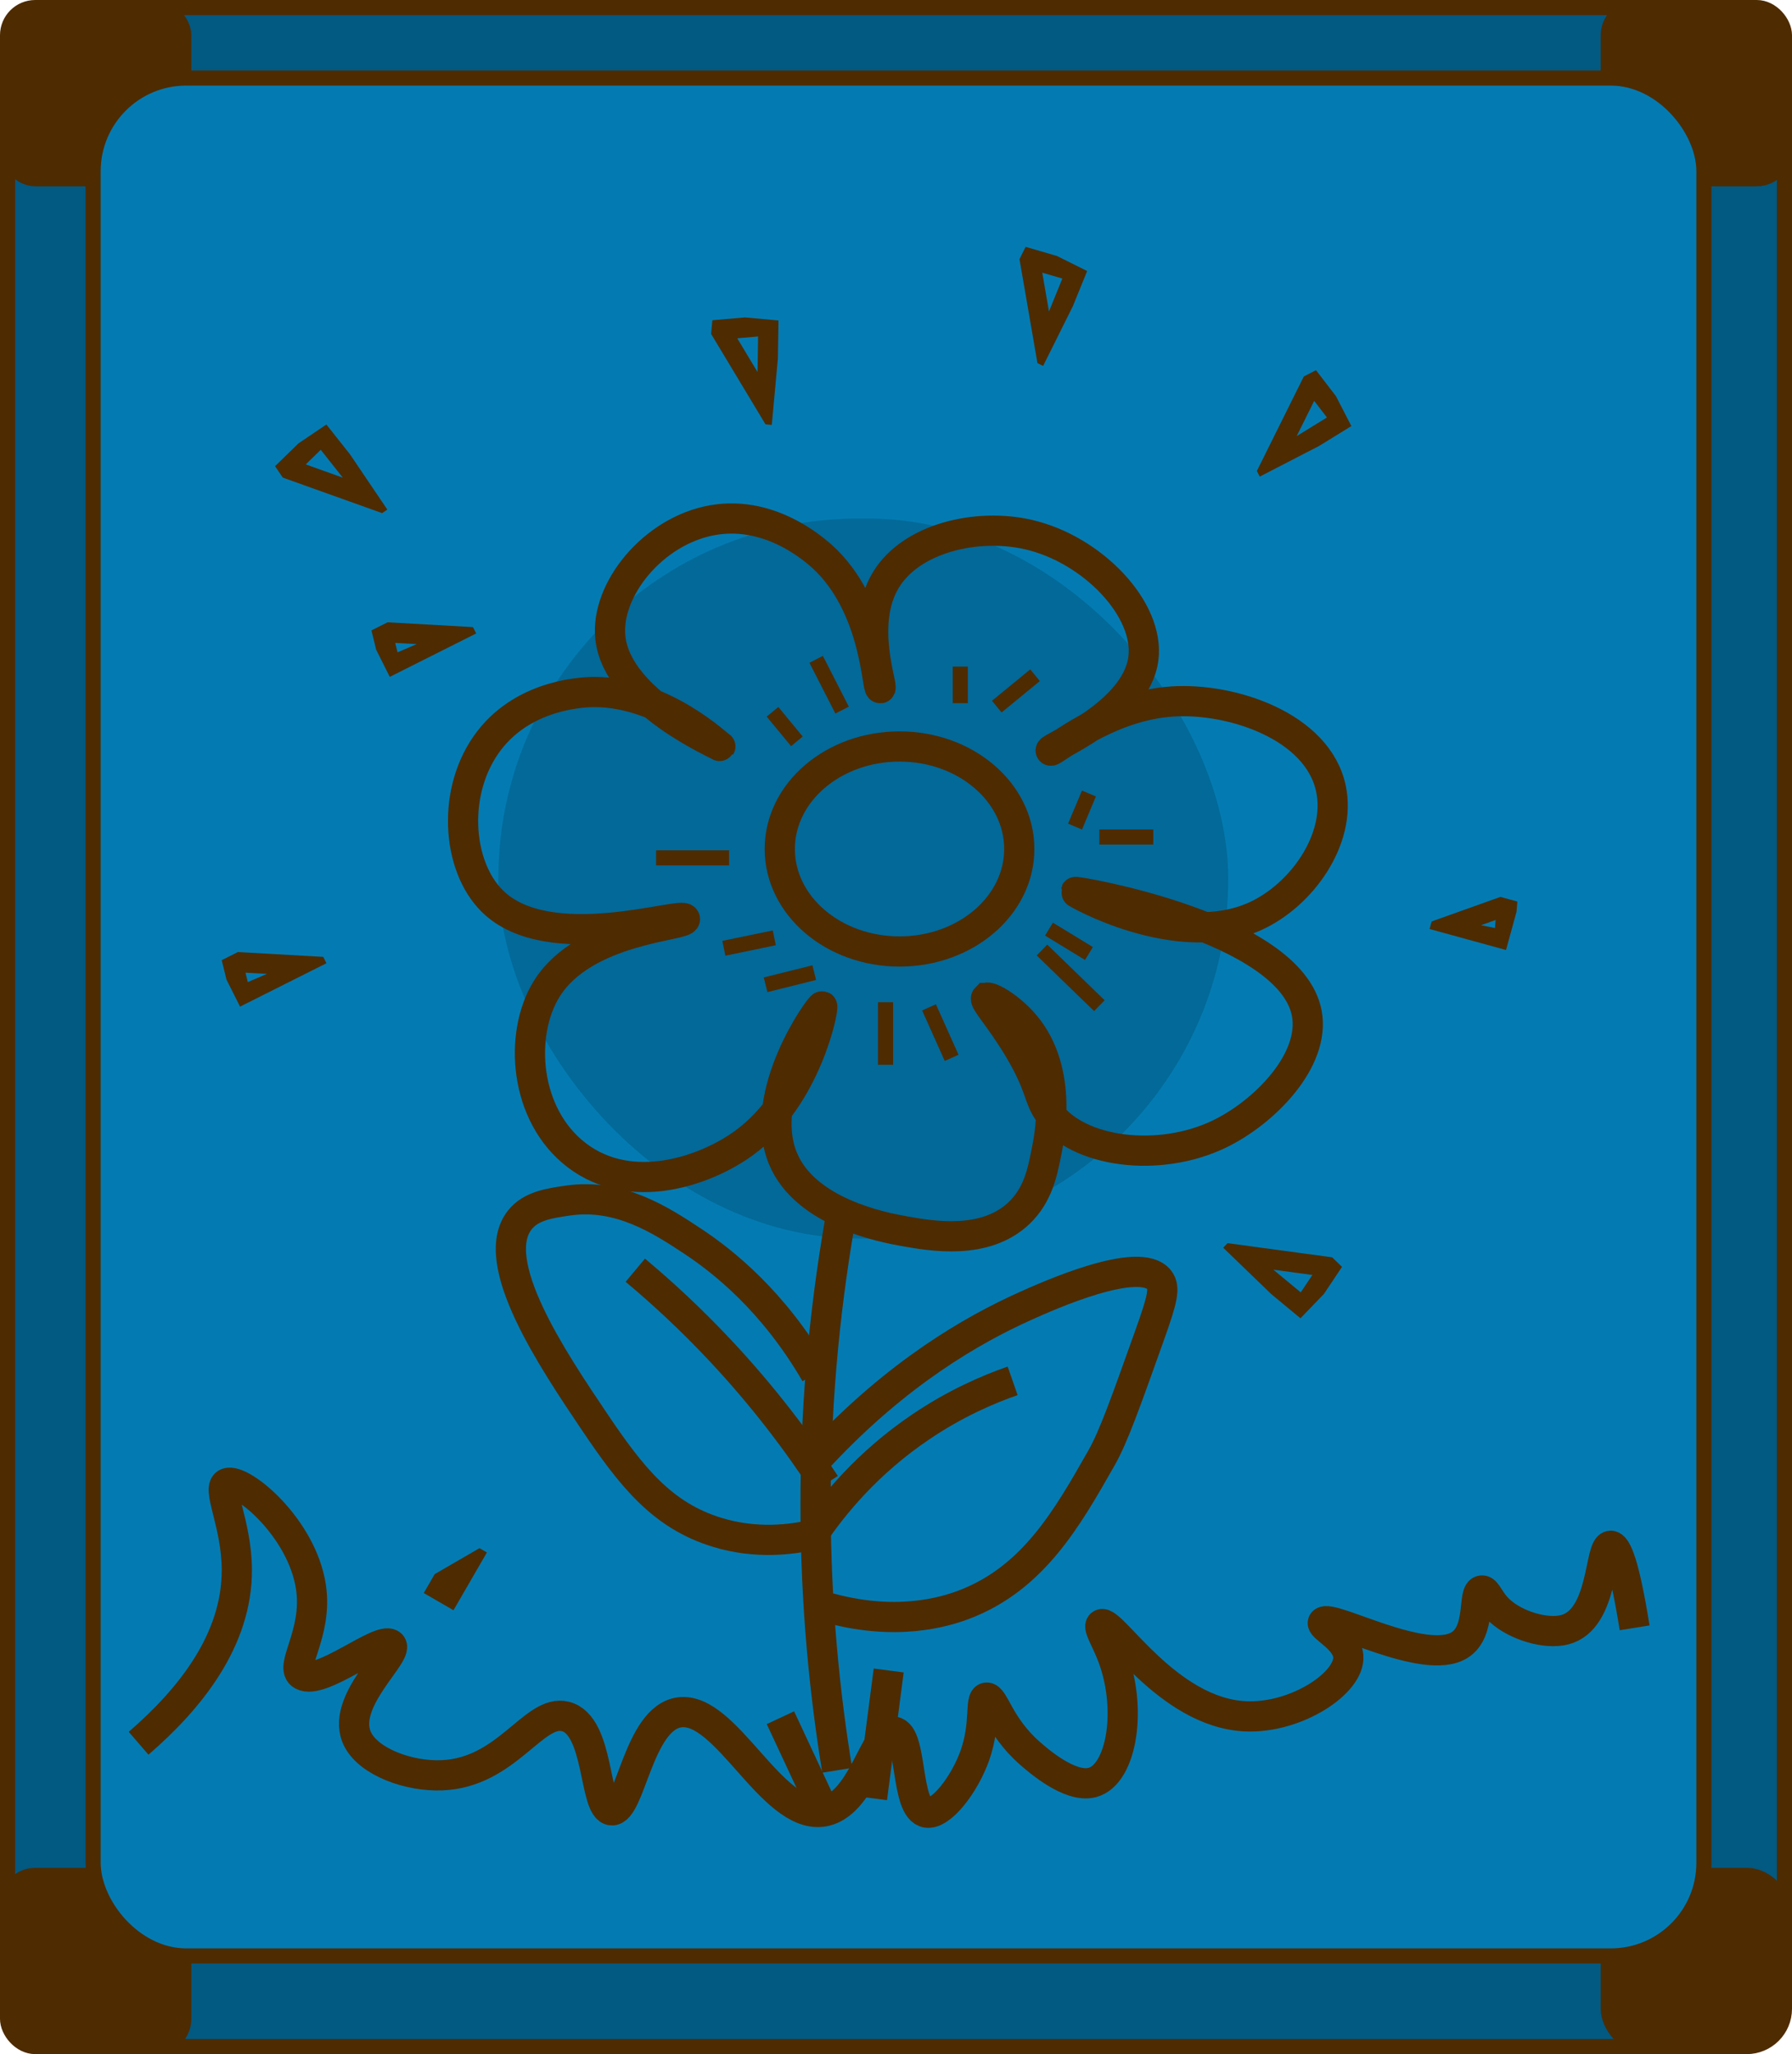 <svg width="356" height="408" viewBox="0 0 356 408" fill="none" xmlns="http://www.w3.org/2000/svg">
<rect x="1.5" y="1.5" width="353" height="405" rx="18.5" fill="#025981" stroke="#4E2B00" stroke-width="3"/>
<rect x="1.5" y="1.5" width="35" height="34" rx="5.5" fill="#4E2B00" stroke="#4E2B00" stroke-width="3"/>
<rect x="1.5" y="372.5" width="35" height="34" rx="5.5" fill="#4E2B00" stroke="#4E2B00" stroke-width="3"/>
<rect x="319.5" y="1.5" width="35" height="34" rx="5.5" fill="#4E2B00" stroke="#4E2B00" stroke-width="3"/>
<rect x="319.5" y="372.5" width="35" height="34" rx="7.5" fill="#4E2B00" stroke="#4E2B00" stroke-width="3"/>
<rect x="18.5" y="15.5" width="320" height="373" rx="18.5" fill="#037BB2" stroke="#4E2B00" stroke-width="3" stroke-linejoin="round"/>
<rect x="99" y="103" width="145" height="143" rx="71.5" fill="#025981" fill-opacity="0.5"/>
<g clip-path="url(#clip0_653_3476)">
<path d="M195.93 198.22C196.45 197.7 200.59 199.96 203.66 203.63C211.41 212.9 208.34 226.51 207.87 228.9C207.1 232.79 206.21 237.35 202.46 240.93C195.69 247.39 185.06 245.51 179.6 244.54C175.55 243.82 160.01 240.9 155.54 230.1C150.26 217.36 162.91 199.7 163.33 199.87C163.71 200.03 160.32 217.97 147.72 227.09C140.29 232.47 125.55 237.77 114.63 229.5C104.13 221.54 103 205.43 108.61 196.41C116.12 184.34 136.34 183.95 136.07 182.53C135.76 180.85 109.05 190.13 97.78 178.96C90.68 171.93 89.69 156.81 97.18 147.08C104.5 137.56 116.66 137.44 118.24 137.45C132 137.54 142.99 148.42 143.1 148.26C143.23 148.07 122.58 139.48 121.25 126.62C120.27 117.18 129.7 105.42 141.55 103.32C153.8 101.15 163.13 110.28 164.31 111.47C174.11 121.39 174.16 136.83 174.88 136.7C175.56 136.58 170.64 124.01 175.99 115.19C181.05 106.85 194.07 103.84 204.26 106.17C217 109.07 228.44 121.02 227.14 130.84C225.68 141.86 208.38 148.54 208.73 149.09C209.03 149.58 219.59 140.19 232.92 139.33C244.66 138.57 261.84 144.21 264.42 156.71C266.49 166.68 258.59 177.8 249.38 181.98C234.05 188.93 213.63 177.34 213.68 177.17C213.76 176.94 256.31 184.09 259.6 201.23C261.39 210.56 251.2 220.97 242.15 225.29C230.18 231.02 214.25 228.94 208.46 221.08C206.19 218 206.93 216 202.52 208.54C198.8 202.25 195.38 198.76 195.92 198.22H195.93Z" stroke="#4E2B00" stroke-width="6" stroke-miterlimit="10"/>
<path d="M178.7 188.99C191.839 188.99 202.49 179.874 202.49 168.63C202.49 157.385 191.839 148.27 178.7 148.27C165.561 148.27 154.91 157.385 154.91 168.63C154.91 179.874 165.561 188.99 178.7 188.99Z" stroke="#4E2B00" stroke-width="6" stroke-miterlimit="10"/>
<path d="M167.27 240.37C164.31 256.72 161.99 276.55 162.02 299.1C162.04 318.99 163.87 336.68 166.32 351.62" stroke="#4E2B00" stroke-width="6" stroke-miterlimit="10"/>
<path d="M162.97 289.07C178.31 272.67 193.2 264.13 203.56 259.47C207.99 257.47 226.4 249.19 230.3 254.22C231.52 255.8 230.9 258.15 228.39 265.2C223.58 278.69 221.18 285.44 218.84 289.55C211.99 301.61 205.25 313.45 191.62 318.68C187.71 320.18 177.86 323.2 163.93 319.16" stroke="#4E2B00" stroke-width="6" stroke-miterlimit="10"/>
<path d="M161.54 304.83C157.3 305.8 150.24 306.75 142.44 304.35C131.51 301 125.45 293.31 118.09 282.39C109.87 270.18 96.66 250.58 103.29 242.28C105.5 239.52 109.11 239 112.84 238.46C123.05 236.99 131.29 242.35 137.67 246.58C143.52 250.45 153.62 258.36 162.02 272.84" stroke="#4E2B00" stroke-width="6" stroke-miterlimit="10"/>
<path d="M201.17 274.27C196.06 276.05 189.69 278.85 183.03 283.34C172.29 290.57 165.49 299 161.54 304.83" stroke="#4E2B00" stroke-width="6" stroke-miterlimit="10"/>
<path d="M163.93 294.8C158.6 286.62 151.72 277.42 142.92 268.06C137.2 261.98 131.54 256.75 126.21 252.3" stroke="#4E2B00" stroke-width="6" stroke-miterlimit="10"/>
<path d="M176.55 331.8L173.24 357.17" stroke="#4E2B00" stroke-width="6" stroke-miterlimit="10"/>
<path d="M155.04 341.18L162.76 357.72" stroke="#4E2B00" stroke-width="6" stroke-miterlimit="10"/>
<path d="M175.92 199.06V211.49" stroke="#4E2B00" stroke-width="3" stroke-miterlimit="10"/>
<path d="M184.56 200.09L189.05 210.11" stroke="#4E2B00" stroke-width="3" stroke-miterlimit="10"/>
<path d="M161.76 193.19L152.09 195.6" stroke="#4E2B00" stroke-width="3" stroke-miterlimit="10"/>
<path d="M153.82 186.28L143.8 188.35" stroke="#4E2B00" stroke-width="3" stroke-miterlimit="10"/>
<path d="M144.84 170.39H130.34" stroke="#4E2B00" stroke-width="3" stroke-miterlimit="10"/>
<path d="M158.31 147.25L153.47 141.38" stroke="#4E2B00" stroke-width="3" stroke-miterlimit="10"/>
<path d="M167.29 141.04L162.14 130.96" stroke="#4E2B00" stroke-width="3" stroke-miterlimit="10"/>
<path d="M190.77 139.66V132.4" stroke="#4E2B00" stroke-width="3" stroke-miterlimit="10"/>
<path d="M198.02 140.35L205.62 134.12" stroke="#4E2B00" stroke-width="3" stroke-miterlimit="10"/>
<path d="M213.57 164.18L216.33 157.61" stroke="#4E2B00" stroke-width="3" stroke-miterlimit="10"/>
<path d="M218.4 166.25H229.11" stroke="#4E2B00" stroke-width="3" stroke-miterlimit="10"/>
<path d="M208.39 184.55L216.33 189.39" stroke="#4E2B00" stroke-width="3" stroke-miterlimit="10"/>
<path d="M207 188.7L218.4 199.75" stroke="#4E2B00" stroke-width="3" stroke-miterlimit="10"/>
<g clip-path="url(#clip1_653_3476)">
<path d="M264.161 251.688L258.838 259.652L246.303 249.272L264.161 251.688Z" stroke="#4E2B00" stroke-width="4" stroke-miterlimit="10"/>
</g>
</g>
<g clip-path="url(#clip2_653_3476)">
<path d="M46.189 191.047L47.844 197.846L61.647 191.917L46.189 191.047Z" stroke="#4E2B00" stroke-width="4" stroke-miterlimit="10"/>
</g>
<g clip-path="url(#clip3_653_3476)">
<path d="M85.851 315.268L89.384 318.563L95.1 309.908L85.851 315.268Z" stroke="#4E2B00" stroke-width="4" stroke-miterlimit="10"/>
</g>
<g clip-path="url(#clip4_653_3476)">
<path d="M75.935 125.547L77.589 132.346L91.392 126.417L75.935 125.547Z" stroke="#4E2B00" stroke-width="4" stroke-miterlimit="10"/>
</g>
<g clip-path="url(#clip5_653_3476)">
<path d="M57.048 93.049L63.908 86.362L74.016 99.118L57.048 93.049Z" stroke="#4E2B00" stroke-width="4" stroke-miterlimit="10"/>
</g>
<g clip-path="url(#clip6_653_3476)">
<path d="M143.094 65.479L152.637 64.647L152.384 80.92L143.094 65.479Z" stroke="#4E2B00" stroke-width="4" stroke-miterlimit="10"/>
</g>
<g clip-path="url(#clip7_653_3476)">
<path d="M260.711 75.863L266.546 83.46L252.692 92.001L260.711 75.863Z" stroke="#4E2B00" stroke-width="4" stroke-miterlimit="10"/>
</g>
<g clip-path="url(#clip8_653_3476)">
<path d="M204.539 51.344L213.736 54.024L207.608 69.101L204.539 51.344Z" stroke="#4E2B00" stroke-width="4" stroke-miterlimit="10"/>
</g>
<g clip-path="url(#clip9_653_3476)">
<path d="M299.371 179.808L298.808 186.725L286.711 184.328L299.371 179.808Z" stroke="#4E2B00" stroke-width="4" stroke-miterlimit="10"/>
</g>
<g clip-path="url(#clip10_653_3476)">
<path d="M27.534 346.257C37.63 337.54 47.12 325.847 47.049 311.761C47.01 302.504 42.839 295.36 45.147 294.577C48.096 293.572 59.975 303.419 61.766 315.181C63.201 324.629 57.202 331.181 60.09 332.735C63.831 334.738 75.404 325.041 77.614 326.586C79.884 328.164 67.142 338.083 71.116 345.594C73.459 350.019 81.235 352.875 87.772 352.618C100.782 352.109 106.049 339.362 112.329 340.934C119.228 342.652 117.895 359.279 121.484 359.578C125.286 359.889 126.778 341.177 135.021 340.112C144.252 338.914 153.17 360.985 163.213 359.865C171.384 358.954 173.785 343.417 177.611 343.959C181.338 344.475 179.783 359.314 184.076 360.033C187.001 360.522 191.671 354.342 193.688 348.625C195.902 342.322 194.595 337.369 195.975 337.19C197.457 336.997 198.413 342.797 204.534 348.18C206.147 349.6 212.507 355.197 216.959 354.06C222.928 352.542 225.111 339.007 220.734 328.3C219.568 325.44 218.026 323.017 218.79 322.622C220.863 321.556 231.88 340.159 247.394 340.903C257.52 341.383 268.331 334.204 267.847 328.911C267.526 325.362 262.141 323.113 262.847 322.207C264.231 320.443 282.954 331.047 289.925 326.776C294.435 324.007 292.412 316.011 294.391 315.907C295.4 315.856 295.743 317.95 297.999 319.986C301.174 322.864 307.112 324.696 310.877 323.698C318.752 321.614 317.642 307.009 319.979 307.025C321.16 307.024 322.715 310.745 324.734 323.329" stroke="#4E2B00" stroke-width="6" stroke-miterlimit="10"/>
</g>
<defs>
<clipPath id="clip0_653_3476">
<rect width="178.75" height="262.13" fill="white" transform="translate(89 100)"/>
</clipPath>
<clipPath id="clip1_653_3476">
<rect width="13.655" height="20.778" fill="white" transform="translate(267.434 252.429) rotate(133.979)"/>
</clipPath>
<clipPath id="clip2_653_3476">
<rect width="9.877" height="19.201" fill="white" transform="matrix(0.449 0.894 0.894 -0.449 43.255 191.112)"/>
</clipPath>
<clipPath id="clip3_653_3476">
<rect width="6.819" height="13.256" fill="white" transform="matrix(0.866 0.501 0.501 -0.866 84.183 316.418)"/>
</clipPath>
<clipPath id="clip4_653_3476">
<rect width="9.877" height="19.201" fill="white" transform="matrix(0.449 0.894 0.894 -0.449 73 125.612)"/>
</clipPath>
<clipPath id="clip5_653_3476">
<rect width="13.655" height="20.778" fill="white" transform="translate(54 91.645) rotate(-34.046)"/>
</clipPath>
<clipPath id="clip6_653_3476">
<rect width="13.655" height="20.778" fill="white" transform="translate(141.624 62.462) rotate(5.241)"/>
</clipPath>
<clipPath id="clip7_653_3476">
<rect width="13.655" height="20.778" fill="white" transform="translate(262.463 73) rotate(62.697)"/>
</clipPath>
<clipPath id="clip8_653_3476">
<rect width="13.655" height="20.778" fill="white" transform="translate(204.261 48) rotate(26.468)"/>
</clipPath>
<clipPath id="clip9_653_3476">
<rect width="9.877" height="15.748" fill="white" transform="translate(301.802 179.171) rotate(105.357)"/>
</clipPath>
<clipPath id="clip10_653_3476">
<rect width="302" height="70" fill="white" transform="translate(28.071 287) rotate(3.334)"/>
</clipPath>
</defs>
</svg>

